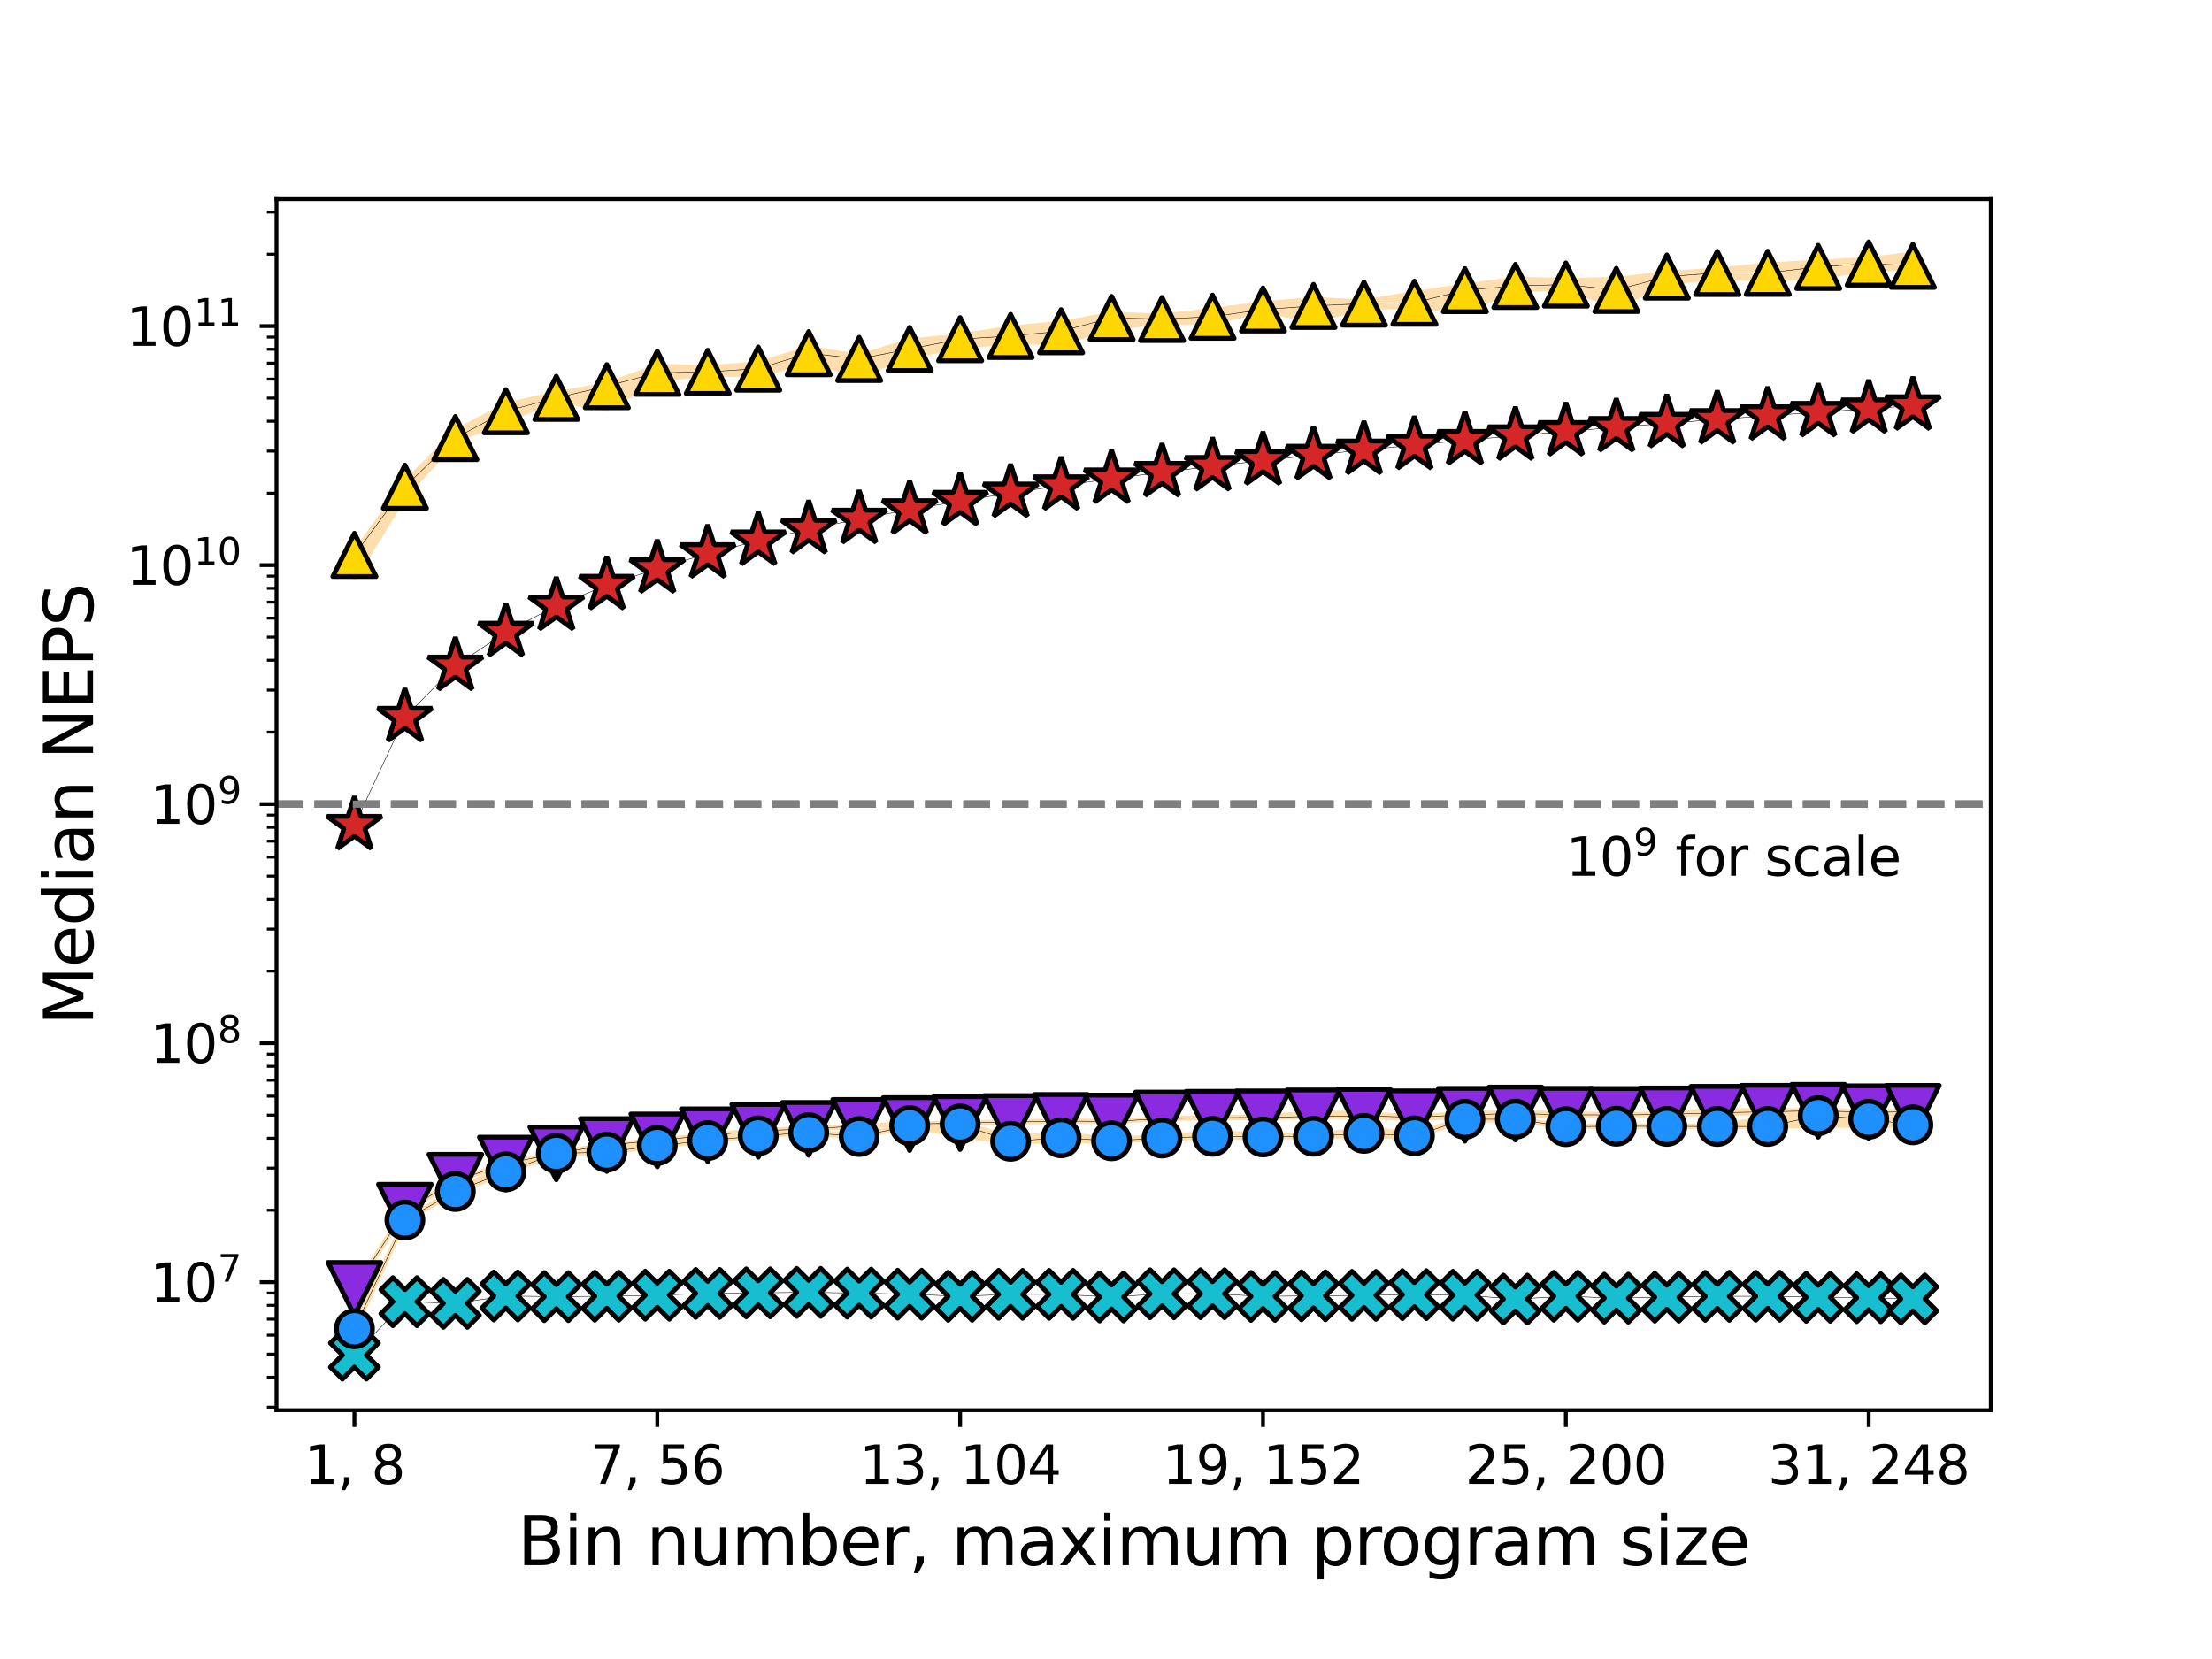 <?xml version="1.0" encoding="utf-8" standalone="no"?>
<!DOCTYPE svg PUBLIC "-//W3C//DTD SVG 1.1//EN"
  "http://www.w3.org/Graphics/SVG/1.1/DTD/svg11.dtd">
<svg xmlns:xlink="http://www.w3.org/1999/xlink" width="460.8pt" height="345.6pt" viewBox="0 0 460.8 345.6" xmlns="http://www.w3.org/2000/svg" version="1.1">
 <defs>
  <style type="text/css">*{stroke-linejoin: round; stroke-linecap: butt}</style>
 </defs>
 <g id="figure_1">
  <g id="patch_1">
   <path d="M 0 345.6 
L 460.8 345.6 
L 460.8 0 
L 0 0 
z
" style="fill: #ffffff"/>
  </g>
  <g id="axes_1">
   <g id="patch_2">
    <path d="M 57.6 293.76 
L 414.72 293.76 
L 414.72 41.472 
L 57.6 41.472 
z
" style="fill: #ffffff"/>
   </g>
   <g id="PolyCollection_1">
    <defs>
     <path id="m66853d0a2f" d="M 73.833 -77.038 
L 73.833 -77.038 
L 84.348 -93.243 
L 94.863 -99.553 
L 105.378 -103.132 
L 115.893 -105.258 
L 126.408 -107.043 
L 136.923 -107.952 
L 147.439 -109.067 
L 157.954 -109.977 
L 168.469 -110.348 
L 178.984 -111.024 
L 189.499 -111.417 
L 200.014 -111.611 
L 210.529 -111.824 
L 221.045 -112.041 
L 231.56 -111.941 
L 242.075 -112.572 
L 252.59 -112.707 
L 263.105 -112.769 
L 273.62 -112.987 
L 284.135 -113.034 
L 294.65 -112.513 
L 305.166 -113.078 
L 315.681 -113.005 
L 326.196 -113.321 
L 336.711 -113.326 
L 347.226 -113.394 
L 357.741 -113.519 
L 368.256 -113.847 
L 378.771 -114.02 
L 389.287 -113.739 
L 398.487 -113.521 
L 398.487 -113.521 
L 398.487 -114.16 
L 389.287 -114.062 
L 378.771 -114.297 
L 368.256 -114.221 
L 357.741 -114.312 
L 347.226 -113.624 
L 336.711 -113.378 
L 326.196 -113.648 
L 315.681 -113.833 
L 305.166 -113.642 
L 294.65 -112.982 
L 284.135 -113.628 
L 273.62 -113.841 
L 263.105 -112.89 
L 252.59 -112.825 
L 242.075 -112.614 
L 231.56 -112.001 
L 221.045 -112.14 
L 210.529 -111.898 
L 200.014 -111.69 
L 189.499 -111.462 
L 178.984 -111.09 
L 168.469 -110.479 
L 157.954 -110.077 
L 147.439 -109.168 
L 136.923 -108.091 
L 126.408 -107.096 
L 115.893 -105.422 
L 105.378 -103.283 
L 94.863 -99.659 
L 84.348 -93.455 
L 73.833 -77.134 
z
" style="stroke: #ffdead"/>
    </defs>
    <g clip-path="url(#pe8e5752d4d)">
     <use xlink:href="#m66853d0a2f" x="0" y="345.6" style="fill: #ffdead; stroke: #ffdead"/>
    </g>
   </g>
   <g id="PolyCollection_2">
    <defs>
     <path id="m54edf58ccd" d="M 73.833 -68.613 
L 73.833 -68.613 
L 84.348 -91.38 
L 94.863 -97.161 
L 105.378 -101.357 
L 115.893 -105.276 
L 126.408 -105.493 
L 136.923 -106.849 
L 147.439 -107.964 
L 157.954 -108.974 
L 168.469 -109.623 
L 178.984 -108.701 
L 189.499 -111.069 
L 200.014 -108.997 
L 210.529 -107.677 
L 221.045 -107.957 
L 231.56 -107.818 
L 242.075 -108.489 
L 252.59 -108.662 
L 263.105 -108.686 
L 273.62 -108.863 
L 284.135 -108.973 
L 294.65 -108.769 
L 305.166 -112.313 
L 315.681 -112.258 
L 326.196 -110.883 
L 336.711 -110.974 
L 347.226 -110.882 
L 357.741 -110.916 
L 368.256 -110.896 
L 378.771 -111.219 
L 389.287 -111.052 
L 398.487 -111.254 
L 398.487 -111.254 
L 398.487 -111.346 
L 389.287 -113.735 
L 378.771 -113.847 
L 368.256 -112.79 
L 357.741 -110.944 
L 347.226 -111.067 
L 336.711 -111.027 
L 326.196 -110.977 
L 315.681 -112.538 
L 305.166 -112.464 
L 294.65 -109.581 
L 284.135 -110.198 
L 273.62 -109.211 
L 263.105 -109.186 
L 252.59 -109.668 
L 242.075 -108.812 
L 231.56 -108.389 
L 221.045 -109.313 
L 210.529 -108.685 
L 200.014 -111.649 
L 189.499 -111.182 
L 178.984 -109.12 
L 168.469 -109.757 
L 157.954 -109.064 
L 147.439 -108.073 
L 136.923 -107.274 
L 126.408 -107.138 
L 115.893 -105.385 
L 105.378 -102.423 
L 94.863 -97.763 
L 84.348 -91.509 
L 73.833 -68.923 
z
" style="stroke: #ffdead"/>
    </defs>
    <g clip-path="url(#pe8e5752d4d)">
     <use xlink:href="#m54edf58ccd" x="0" y="345.6" style="fill: #ffdead; stroke: #ffdead"/>
    </g>
   </g>
   <g id="PolyCollection_3">
    <defs>
     <path id="m4676fa5bc7" d="M 73.833 -225.3 
L 73.833 -225.3 
L 84.348 -242.354 
L 94.863 -253.848 
L 105.378 -258.087 
L 115.893 -262.182 
L 126.408 -260.488 
L 136.923 -266.557 
L 147.439 -267.636 
L 157.954 -267.5 
L 168.469 -270.281 
L 178.984 -267.515 
L 189.499 -271.42 
L 200.014 -273.345 
L 210.529 -274.4 
L 221.045 -274.235 
L 231.56 -277.331 
L 242.075 -278.456 
L 252.59 -278.519 
L 263.105 -280.884 
L 273.62 -278.859 
L 284.135 -281.519 
L 294.65 -281.822 
L 305.166 -280.856 
L 315.681 -285.35 
L 326.196 -285.509 
L 336.711 -281.858 
L 347.226 -286.693 
L 357.741 -287.835 
L 368.256 -287.437 
L 378.771 -287.901 
L 389.287 -289.485 
L 398.487 -289.805 
L 398.487 -289.805 
L 398.487 -292.66 
L 389.287 -291.578 
L 378.771 -291.001 
L 368.256 -290.419 
L 357.741 -289.348 
L 347.226 -288.649 
L 336.711 -287.408 
L 326.196 -287.168 
L 315.681 -287.478 
L 305.166 -286.025 
L 294.65 -284.484 
L 284.135 -282.715 
L 273.62 -283.232 
L 263.105 -282.334 
L 252.59 -280.935 
L 242.075 -279.76 
L 231.56 -280.158 
L 221.045 -278.257 
L 210.529 -277.27 
L 200.014 -275.611 
L 189.499 -274.605 
L 178.984 -271.34 
L 168.469 -273.064 
L 157.954 -269.792 
L 147.439 -269.028 
L 136.923 -269.331 
L 126.408 -265.392 
L 115.893 -263.629 
L 105.378 -261.222 
L 94.863 -255.678 
L 84.348 -244.937 
L 73.833 -230.444 
z
" style="stroke: #ffdead"/>
    </defs>
    <g clip-path="url(#pe8e5752d4d)">
     <use xlink:href="#m4676fa5bc7" x="0" y="345.6" style="fill: #ffdead; stroke: #ffdead"/>
    </g>
   </g>
   <g id="matplotlib.axis_1">
    <g id="xtick_1">
     <g id="line2d_1">
      <defs>
       <path id="m207501ff9c" d="M 0 0 
L 0 3.5 
" style="stroke: #000000; stroke-width: 0.8"/>
      </defs>
      <g>
       <use xlink:href="#m207501ff9c" x="73.833" y="293.76" style="stroke: #000000; stroke-width: 0.8"/>
      </g>
     </g>
     <g id="text_1">
      <!-- 1, 8 -->
      <g transform="translate(63.338 309.118)scale(0.11 -0.11)">
       <defs>
        <path id="DejaVuSans-31" d="M 794 531 
L 1825 531 
L 1825 4091 
L 703 3866 
L 703 4441 
L 1819 4666 
L 2450 4666 
L 2450 531 
L 3481 531 
L 3481 0 
L 794 0 
L 794 531 
z
" transform="scale(0.016)"/>
        <path id="DejaVuSans-2c" d="M 750 794 
L 1409 794 
L 1409 256 
L 897 -744 
L 494 -744 
L 750 256 
L 750 794 
z
" transform="scale(0.016)"/>
        <path id="DejaVuSans-20" transform="scale(0.016)"/>
        <path id="DejaVuSans-38" d="M 2034 2216 
Q 1584 2216 1326 1975 
Q 1069 1734 1069 1313 
Q 1069 891 1326 650 
Q 1584 409 2034 409 
Q 2484 409 2743 651 
Q 3003 894 3003 1313 
Q 3003 1734 2745 1975 
Q 2488 2216 2034 2216 
z
M 1403 2484 
Q 997 2584 770 2862 
Q 544 3141 544 3541 
Q 544 4100 942 4425 
Q 1341 4750 2034 4750 
Q 2731 4750 3128 4425 
Q 3525 4100 3525 3541 
Q 3525 3141 3298 2862 
Q 3072 2584 2669 2484 
Q 3125 2378 3379 2068 
Q 3634 1759 3634 1313 
Q 3634 634 3220 271 
Q 2806 -91 2034 -91 
Q 1263 -91 848 271 
Q 434 634 434 1313 
Q 434 1759 690 2068 
Q 947 2378 1403 2484 
z
M 1172 3481 
Q 1172 3119 1398 2916 
Q 1625 2713 2034 2713 
Q 2441 2713 2670 2916 
Q 2900 3119 2900 3481 
Q 2900 3844 2670 4047 
Q 2441 4250 2034 4250 
Q 1625 4250 1398 4047 
Q 1172 3844 1172 3481 
z
" transform="scale(0.016)"/>
       </defs>
       <use xlink:href="#DejaVuSans-31"/>
       <use xlink:href="#DejaVuSans-2c" x="63.623"/>
       <use xlink:href="#DejaVuSans-20" x="95.41"/>
       <use xlink:href="#DejaVuSans-38" x="127.197"/>
      </g>
     </g>
    </g>
    <g id="xtick_2">
     <g id="line2d_2">
      <g>
       <use xlink:href="#m207501ff9c" x="136.923" y="293.76" style="stroke: #000000; stroke-width: 0.8"/>
      </g>
     </g>
     <g id="text_2">
      <!-- 7, 56 -->
      <g transform="translate(122.929 309.118)scale(0.11 -0.11)">
       <defs>
        <path id="DejaVuSans-37" d="M 525 4666 
L 3525 4666 
L 3525 4397 
L 1831 0 
L 1172 0 
L 2766 4134 
L 525 4134 
L 525 4666 
z
" transform="scale(0.016)"/>
        <path id="DejaVuSans-35" d="M 691 4666 
L 3169 4666 
L 3169 4134 
L 1269 4134 
L 1269 2991 
Q 1406 3038 1543 3061 
Q 1681 3084 1819 3084 
Q 2600 3084 3056 2656 
Q 3513 2228 3513 1497 
Q 3513 744 3044 326 
Q 2575 -91 1722 -91 
Q 1428 -91 1123 -41 
Q 819 9 494 109 
L 494 744 
Q 775 591 1075 516 
Q 1375 441 1709 441 
Q 2250 441 2565 725 
Q 2881 1009 2881 1497 
Q 2881 1984 2565 2268 
Q 2250 2553 1709 2553 
Q 1456 2553 1204 2497 
Q 953 2441 691 2322 
L 691 4666 
z
" transform="scale(0.016)"/>
        <path id="DejaVuSans-36" d="M 2113 2584 
Q 1688 2584 1439 2293 
Q 1191 2003 1191 1497 
Q 1191 994 1439 701 
Q 1688 409 2113 409 
Q 2538 409 2786 701 
Q 3034 994 3034 1497 
Q 3034 2003 2786 2293 
Q 2538 2584 2113 2584 
z
M 3366 4563 
L 3366 3988 
Q 3128 4100 2886 4159 
Q 2644 4219 2406 4219 
Q 1781 4219 1451 3797 
Q 1122 3375 1075 2522 
Q 1259 2794 1537 2939 
Q 1816 3084 2150 3084 
Q 2853 3084 3261 2657 
Q 3669 2231 3669 1497 
Q 3669 778 3244 343 
Q 2819 -91 2113 -91 
Q 1303 -91 875 529 
Q 447 1150 447 2328 
Q 447 3434 972 4092 
Q 1497 4750 2381 4750 
Q 2619 4750 2861 4703 
Q 3103 4656 3366 4563 
z
" transform="scale(0.016)"/>
       </defs>
       <use xlink:href="#DejaVuSans-37"/>
       <use xlink:href="#DejaVuSans-2c" x="63.623"/>
       <use xlink:href="#DejaVuSans-20" x="95.41"/>
       <use xlink:href="#DejaVuSans-35" x="127.197"/>
       <use xlink:href="#DejaVuSans-36" x="190.82"/>
      </g>
     </g>
    </g>
    <g id="xtick_3">
     <g id="line2d_3">
      <g>
       <use xlink:href="#m207501ff9c" x="200.014" y="293.76" style="stroke: #000000; stroke-width: 0.8"/>
      </g>
     </g>
     <g id="text_3">
      <!-- 13, 104 -->
      <g transform="translate(179.021 309.118)scale(0.11 -0.11)">
       <defs>
        <path id="DejaVuSans-33" d="M 2597 2516 
Q 3050 2419 3304 2112 
Q 3559 1806 3559 1356 
Q 3559 666 3084 287 
Q 2609 -91 1734 -91 
Q 1441 -91 1130 -33 
Q 819 25 488 141 
L 488 750 
Q 750 597 1062 519 
Q 1375 441 1716 441 
Q 2309 441 2620 675 
Q 2931 909 2931 1356 
Q 2931 1769 2642 2001 
Q 2353 2234 1838 2234 
L 1294 2234 
L 1294 2753 
L 1863 2753 
Q 2328 2753 2575 2939 
Q 2822 3125 2822 3475 
Q 2822 3834 2567 4026 
Q 2313 4219 1838 4219 
Q 1578 4219 1281 4162 
Q 984 4106 628 3988 
L 628 4550 
Q 988 4650 1302 4700 
Q 1616 4750 1894 4750 
Q 2613 4750 3031 4423 
Q 3450 4097 3450 3541 
Q 3450 3153 3228 2886 
Q 3006 2619 2597 2516 
z
" transform="scale(0.016)"/>
        <path id="DejaVuSans-30" d="M 2034 4250 
Q 1547 4250 1301 3770 
Q 1056 3291 1056 2328 
Q 1056 1369 1301 889 
Q 1547 409 2034 409 
Q 2525 409 2770 889 
Q 3016 1369 3016 2328 
Q 3016 3291 2770 3770 
Q 2525 4250 2034 4250 
z
M 2034 4750 
Q 2819 4750 3233 4129 
Q 3647 3509 3647 2328 
Q 3647 1150 3233 529 
Q 2819 -91 2034 -91 
Q 1250 -91 836 529 
Q 422 1150 422 2328 
Q 422 3509 836 4129 
Q 1250 4750 2034 4750 
z
" transform="scale(0.016)"/>
        <path id="DejaVuSans-34" d="M 2419 4116 
L 825 1625 
L 2419 1625 
L 2419 4116 
z
M 2253 4666 
L 3047 4666 
L 3047 1625 
L 3713 1625 
L 3713 1100 
L 3047 1100 
L 3047 0 
L 2419 0 
L 2419 1100 
L 313 1100 
L 313 1709 
L 2253 4666 
z
" transform="scale(0.016)"/>
       </defs>
       <use xlink:href="#DejaVuSans-31"/>
       <use xlink:href="#DejaVuSans-33" x="63.623"/>
       <use xlink:href="#DejaVuSans-2c" x="127.246"/>
       <use xlink:href="#DejaVuSans-20" x="159.033"/>
       <use xlink:href="#DejaVuSans-31" x="190.82"/>
       <use xlink:href="#DejaVuSans-30" x="254.443"/>
       <use xlink:href="#DejaVuSans-34" x="318.066"/>
      </g>
     </g>
    </g>
    <g id="xtick_4">
     <g id="line2d_4">
      <g>
       <use xlink:href="#m207501ff9c" x="263.105" y="293.76" style="stroke: #000000; stroke-width: 0.8"/>
      </g>
     </g>
     <g id="text_4">
      <!-- 19, 152 -->
      <g transform="translate(242.112 309.118)scale(0.11 -0.11)">
       <defs>
        <path id="DejaVuSans-39" d="M 703 97 
L 703 672 
Q 941 559 1184 500 
Q 1428 441 1663 441 
Q 2288 441 2617 861 
Q 2947 1281 2994 2138 
Q 2813 1869 2534 1725 
Q 2256 1581 1919 1581 
Q 1219 1581 811 2004 
Q 403 2428 403 3163 
Q 403 3881 828 4315 
Q 1253 4750 1959 4750 
Q 2769 4750 3195 4129 
Q 3622 3509 3622 2328 
Q 3622 1225 3098 567 
Q 2575 -91 1691 -91 
Q 1453 -91 1209 -44 
Q 966 3 703 97 
z
M 1959 2075 
Q 2384 2075 2632 2365 
Q 2881 2656 2881 3163 
Q 2881 3666 2632 3958 
Q 2384 4250 1959 4250 
Q 1534 4250 1286 3958 
Q 1038 3666 1038 3163 
Q 1038 2656 1286 2365 
Q 1534 2075 1959 2075 
z
" transform="scale(0.016)"/>
        <path id="DejaVuSans-32" d="M 1228 531 
L 3431 531 
L 3431 0 
L 469 0 
L 469 531 
Q 828 903 1448 1529 
Q 2069 2156 2228 2338 
Q 2531 2678 2651 2914 
Q 2772 3150 2772 3378 
Q 2772 3750 2511 3984 
Q 2250 4219 1831 4219 
Q 1534 4219 1204 4116 
Q 875 4013 500 3803 
L 500 4441 
Q 881 4594 1212 4672 
Q 1544 4750 1819 4750 
Q 2544 4750 2975 4387 
Q 3406 4025 3406 3419 
Q 3406 3131 3298 2873 
Q 3191 2616 2906 2266 
Q 2828 2175 2409 1742 
Q 1991 1309 1228 531 
z
" transform="scale(0.016)"/>
       </defs>
       <use xlink:href="#DejaVuSans-31"/>
       <use xlink:href="#DejaVuSans-39" x="63.623"/>
       <use xlink:href="#DejaVuSans-2c" x="127.246"/>
       <use xlink:href="#DejaVuSans-20" x="159.033"/>
       <use xlink:href="#DejaVuSans-31" x="190.82"/>
       <use xlink:href="#DejaVuSans-35" x="254.443"/>
       <use xlink:href="#DejaVuSans-32" x="318.066"/>
      </g>
     </g>
    </g>
    <g id="xtick_5">
     <g id="line2d_5">
      <g>
       <use xlink:href="#m207501ff9c" x="326.196" y="293.76" style="stroke: #000000; stroke-width: 0.8"/>
      </g>
     </g>
     <g id="text_5">
      <!-- 25, 200 -->
      <g transform="translate(305.203 309.118)scale(0.11 -0.11)">
       <use xlink:href="#DejaVuSans-32"/>
       <use xlink:href="#DejaVuSans-35" x="63.623"/>
       <use xlink:href="#DejaVuSans-2c" x="127.246"/>
       <use xlink:href="#DejaVuSans-20" x="159.033"/>
       <use xlink:href="#DejaVuSans-32" x="190.82"/>
       <use xlink:href="#DejaVuSans-30" x="254.443"/>
       <use xlink:href="#DejaVuSans-30" x="318.066"/>
      </g>
     </g>
    </g>
    <g id="xtick_6">
     <g id="line2d_6">
      <g>
       <use xlink:href="#m207501ff9c" x="389.287" y="293.76" style="stroke: #000000; stroke-width: 0.8"/>
      </g>
     </g>
     <g id="text_6">
      <!-- 31, 248 -->
      <g transform="translate(368.294 309.118)scale(0.11 -0.11)">
       <use xlink:href="#DejaVuSans-33"/>
       <use xlink:href="#DejaVuSans-31" x="63.623"/>
       <use xlink:href="#DejaVuSans-2c" x="127.246"/>
       <use xlink:href="#DejaVuSans-20" x="159.033"/>
       <use xlink:href="#DejaVuSans-32" x="190.82"/>
       <use xlink:href="#DejaVuSans-34" x="254.443"/>
       <use xlink:href="#DejaVuSans-38" x="318.066"/>
      </g>
     </g>
    </g>
    <g id="text_7">
     <!-- Bin number, maximum program size -->
     <g transform="translate(107.815 326.044)scale(0.14 -0.14)">
      <defs>
       <path id="DejaVuSans-42" d="M 1259 2228 
L 1259 519 
L 2272 519 
Q 2781 519 3026 730 
Q 3272 941 3272 1375 
Q 3272 1813 3026 2020 
Q 2781 2228 2272 2228 
L 1259 2228 
z
M 1259 4147 
L 1259 2741 
L 2194 2741 
Q 2656 2741 2882 2914 
Q 3109 3088 3109 3444 
Q 3109 3797 2882 3972 
Q 2656 4147 2194 4147 
L 1259 4147 
z
M 628 4666 
L 2241 4666 
Q 2963 4666 3353 4366 
Q 3744 4066 3744 3513 
Q 3744 3084 3544 2831 
Q 3344 2578 2956 2516 
Q 3422 2416 3680 2098 
Q 3938 1781 3938 1306 
Q 3938 681 3513 340 
Q 3088 0 2303 0 
L 628 0 
L 628 4666 
z
" transform="scale(0.016)"/>
       <path id="DejaVuSans-69" d="M 603 3500 
L 1178 3500 
L 1178 0 
L 603 0 
L 603 3500 
z
M 603 4863 
L 1178 4863 
L 1178 4134 
L 603 4134 
L 603 4863 
z
" transform="scale(0.016)"/>
       <path id="DejaVuSans-6e" d="M 3513 2113 
L 3513 0 
L 2938 0 
L 2938 2094 
Q 2938 2591 2744 2837 
Q 2550 3084 2163 3084 
Q 1697 3084 1428 2787 
Q 1159 2491 1159 1978 
L 1159 0 
L 581 0 
L 581 3500 
L 1159 3500 
L 1159 2956 
Q 1366 3272 1645 3428 
Q 1925 3584 2291 3584 
Q 2894 3584 3203 3211 
Q 3513 2838 3513 2113 
z
" transform="scale(0.016)"/>
       <path id="DejaVuSans-75" d="M 544 1381 
L 544 3500 
L 1119 3500 
L 1119 1403 
Q 1119 906 1312 657 
Q 1506 409 1894 409 
Q 2359 409 2629 706 
Q 2900 1003 2900 1516 
L 2900 3500 
L 3475 3500 
L 3475 0 
L 2900 0 
L 2900 538 
Q 2691 219 2414 64 
Q 2138 -91 1772 -91 
Q 1169 -91 856 284 
Q 544 659 544 1381 
z
M 1991 3584 
L 1991 3584 
z
" transform="scale(0.016)"/>
       <path id="DejaVuSans-6d" d="M 3328 2828 
Q 3544 3216 3844 3400 
Q 4144 3584 4550 3584 
Q 5097 3584 5394 3201 
Q 5691 2819 5691 2113 
L 5691 0 
L 5113 0 
L 5113 2094 
Q 5113 2597 4934 2840 
Q 4756 3084 4391 3084 
Q 3944 3084 3684 2787 
Q 3425 2491 3425 1978 
L 3425 0 
L 2847 0 
L 2847 2094 
Q 2847 2600 2669 2842 
Q 2491 3084 2119 3084 
Q 1678 3084 1418 2786 
Q 1159 2488 1159 1978 
L 1159 0 
L 581 0 
L 581 3500 
L 1159 3500 
L 1159 2956 
Q 1356 3278 1631 3431 
Q 1906 3584 2284 3584 
Q 2666 3584 2933 3390 
Q 3200 3197 3328 2828 
z
" transform="scale(0.016)"/>
       <path id="DejaVuSans-62" d="M 3116 1747 
Q 3116 2381 2855 2742 
Q 2594 3103 2138 3103 
Q 1681 3103 1420 2742 
Q 1159 2381 1159 1747 
Q 1159 1113 1420 752 
Q 1681 391 2138 391 
Q 2594 391 2855 752 
Q 3116 1113 3116 1747 
z
M 1159 2969 
Q 1341 3281 1617 3432 
Q 1894 3584 2278 3584 
Q 2916 3584 3314 3078 
Q 3713 2572 3713 1747 
Q 3713 922 3314 415 
Q 2916 -91 2278 -91 
Q 1894 -91 1617 61 
Q 1341 213 1159 525 
L 1159 0 
L 581 0 
L 581 4863 
L 1159 4863 
L 1159 2969 
z
" transform="scale(0.016)"/>
       <path id="DejaVuSans-65" d="M 3597 1894 
L 3597 1613 
L 953 1613 
Q 991 1019 1311 708 
Q 1631 397 2203 397 
Q 2534 397 2845 478 
Q 3156 559 3463 722 
L 3463 178 
Q 3153 47 2828 -22 
Q 2503 -91 2169 -91 
Q 1331 -91 842 396 
Q 353 884 353 1716 
Q 353 2575 817 3079 
Q 1281 3584 2069 3584 
Q 2775 3584 3186 3129 
Q 3597 2675 3597 1894 
z
M 3022 2063 
Q 3016 2534 2758 2815 
Q 2500 3097 2075 3097 
Q 1594 3097 1305 2825 
Q 1016 2553 972 2059 
L 3022 2063 
z
" transform="scale(0.016)"/>
       <path id="DejaVuSans-72" d="M 2631 2963 
Q 2534 3019 2420 3045 
Q 2306 3072 2169 3072 
Q 1681 3072 1420 2755 
Q 1159 2438 1159 1844 
L 1159 0 
L 581 0 
L 581 3500 
L 1159 3500 
L 1159 2956 
Q 1341 3275 1631 3429 
Q 1922 3584 2338 3584 
Q 2397 3584 2469 3576 
Q 2541 3569 2628 3553 
L 2631 2963 
z
" transform="scale(0.016)"/>
       <path id="DejaVuSans-61" d="M 2194 1759 
Q 1497 1759 1228 1600 
Q 959 1441 959 1056 
Q 959 750 1161 570 
Q 1363 391 1709 391 
Q 2188 391 2477 730 
Q 2766 1069 2766 1631 
L 2766 1759 
L 2194 1759 
z
M 3341 1997 
L 3341 0 
L 2766 0 
L 2766 531 
Q 2569 213 2275 61 
Q 1981 -91 1556 -91 
Q 1019 -91 701 211 
Q 384 513 384 1019 
Q 384 1609 779 1909 
Q 1175 2209 1959 2209 
L 2766 2209 
L 2766 2266 
Q 2766 2663 2505 2880 
Q 2244 3097 1772 3097 
Q 1472 3097 1187 3025 
Q 903 2953 641 2809 
L 641 3341 
Q 956 3463 1253 3523 
Q 1550 3584 1831 3584 
Q 2591 3584 2966 3190 
Q 3341 2797 3341 1997 
z
" transform="scale(0.016)"/>
       <path id="DejaVuSans-78" d="M 3513 3500 
L 2247 1797 
L 3578 0 
L 2900 0 
L 1881 1375 
L 863 0 
L 184 0 
L 1544 1831 
L 300 3500 
L 978 3500 
L 1906 2253 
L 2834 3500 
L 3513 3500 
z
" transform="scale(0.016)"/>
       <path id="DejaVuSans-70" d="M 1159 525 
L 1159 -1331 
L 581 -1331 
L 581 3500 
L 1159 3500 
L 1159 2969 
Q 1341 3281 1617 3432 
Q 1894 3584 2278 3584 
Q 2916 3584 3314 3078 
Q 3713 2572 3713 1747 
Q 3713 922 3314 415 
Q 2916 -91 2278 -91 
Q 1894 -91 1617 61 
Q 1341 213 1159 525 
z
M 3116 1747 
Q 3116 2381 2855 2742 
Q 2594 3103 2138 3103 
Q 1681 3103 1420 2742 
Q 1159 2381 1159 1747 
Q 1159 1113 1420 752 
Q 1681 391 2138 391 
Q 2594 391 2855 752 
Q 3116 1113 3116 1747 
z
" transform="scale(0.016)"/>
       <path id="DejaVuSans-6f" d="M 1959 3097 
Q 1497 3097 1228 2736 
Q 959 2375 959 1747 
Q 959 1119 1226 758 
Q 1494 397 1959 397 
Q 2419 397 2687 759 
Q 2956 1122 2956 1747 
Q 2956 2369 2687 2733 
Q 2419 3097 1959 3097 
z
M 1959 3584 
Q 2709 3584 3137 3096 
Q 3566 2609 3566 1747 
Q 3566 888 3137 398 
Q 2709 -91 1959 -91 
Q 1206 -91 779 398 
Q 353 888 353 1747 
Q 353 2609 779 3096 
Q 1206 3584 1959 3584 
z
" transform="scale(0.016)"/>
       <path id="DejaVuSans-67" d="M 2906 1791 
Q 2906 2416 2648 2759 
Q 2391 3103 1925 3103 
Q 1463 3103 1205 2759 
Q 947 2416 947 1791 
Q 947 1169 1205 825 
Q 1463 481 1925 481 
Q 2391 481 2648 825 
Q 2906 1169 2906 1791 
z
M 3481 434 
Q 3481 -459 3084 -895 
Q 2688 -1331 1869 -1331 
Q 1566 -1331 1297 -1286 
Q 1028 -1241 775 -1147 
L 775 -588 
Q 1028 -725 1275 -790 
Q 1522 -856 1778 -856 
Q 2344 -856 2625 -561 
Q 2906 -266 2906 331 
L 2906 616 
Q 2728 306 2450 153 
Q 2172 0 1784 0 
Q 1141 0 747 490 
Q 353 981 353 1791 
Q 353 2603 747 3093 
Q 1141 3584 1784 3584 
Q 2172 3584 2450 3431 
Q 2728 3278 2906 2969 
L 2906 3500 
L 3481 3500 
L 3481 434 
z
" transform="scale(0.016)"/>
       <path id="DejaVuSans-73" d="M 2834 3397 
L 2834 2853 
Q 2591 2978 2328 3040 
Q 2066 3103 1784 3103 
Q 1356 3103 1142 2972 
Q 928 2841 928 2578 
Q 928 2378 1081 2264 
Q 1234 2150 1697 2047 
L 1894 2003 
Q 2506 1872 2764 1633 
Q 3022 1394 3022 966 
Q 3022 478 2636 193 
Q 2250 -91 1575 -91 
Q 1294 -91 989 -36 
Q 684 19 347 128 
L 347 722 
Q 666 556 975 473 
Q 1284 391 1588 391 
Q 1994 391 2212 530 
Q 2431 669 2431 922 
Q 2431 1156 2273 1281 
Q 2116 1406 1581 1522 
L 1381 1569 
Q 847 1681 609 1914 
Q 372 2147 372 2553 
Q 372 3047 722 3315 
Q 1072 3584 1716 3584 
Q 2034 3584 2315 3537 
Q 2597 3491 2834 3397 
z
" transform="scale(0.016)"/>
       <path id="DejaVuSans-7a" d="M 353 3500 
L 3084 3500 
L 3084 2975 
L 922 459 
L 3084 459 
L 3084 0 
L 275 0 
L 275 525 
L 2438 3041 
L 353 3041 
L 353 3500 
z
" transform="scale(0.016)"/>
      </defs>
      <use xlink:href="#DejaVuSans-42"/>
      <use xlink:href="#DejaVuSans-69" x="68.604"/>
      <use xlink:href="#DejaVuSans-6e" x="96.387"/>
      <use xlink:href="#DejaVuSans-20" x="159.766"/>
      <use xlink:href="#DejaVuSans-6e" x="191.553"/>
      <use xlink:href="#DejaVuSans-75" x="254.932"/>
      <use xlink:href="#DejaVuSans-6d" x="318.311"/>
      <use xlink:href="#DejaVuSans-62" x="415.723"/>
      <use xlink:href="#DejaVuSans-65" x="479.199"/>
      <use xlink:href="#DejaVuSans-72" x="540.723"/>
      <use xlink:href="#DejaVuSans-2c" x="581.836"/>
      <use xlink:href="#DejaVuSans-20" x="613.623"/>
      <use xlink:href="#DejaVuSans-6d" x="645.41"/>
      <use xlink:href="#DejaVuSans-61" x="742.822"/>
      <use xlink:href="#DejaVuSans-78" x="804.102"/>
      <use xlink:href="#DejaVuSans-69" x="863.281"/>
      <use xlink:href="#DejaVuSans-6d" x="891.064"/>
      <use xlink:href="#DejaVuSans-75" x="988.477"/>
      <use xlink:href="#DejaVuSans-6d" x="1051.855"/>
      <use xlink:href="#DejaVuSans-20" x="1149.268"/>
      <use xlink:href="#DejaVuSans-70" x="1181.055"/>
      <use xlink:href="#DejaVuSans-72" x="1244.531"/>
      <use xlink:href="#DejaVuSans-6f" x="1283.395"/>
      <use xlink:href="#DejaVuSans-67" x="1344.576"/>
      <use xlink:href="#DejaVuSans-72" x="1408.053"/>
      <use xlink:href="#DejaVuSans-61" x="1449.166"/>
      <use xlink:href="#DejaVuSans-6d" x="1510.445"/>
      <use xlink:href="#DejaVuSans-20" x="1607.857"/>
      <use xlink:href="#DejaVuSans-73" x="1639.645"/>
      <use xlink:href="#DejaVuSans-69" x="1691.744"/>
      <use xlink:href="#DejaVuSans-7a" x="1719.527"/>
      <use xlink:href="#DejaVuSans-65" x="1772.018"/>
     </g>
    </g>
   </g>
   <g id="matplotlib.axis_2">
    <g id="ytick_1">
     <g id="line2d_7">
      <defs>
       <path id="m2c50abd3a3" d="M 0 0 
L -3.5 0 
" style="stroke: #000000; stroke-width: 0.8"/>
      </defs>
      <g>
       <use xlink:href="#m2c50abd3a3" x="57.6" y="267.096" style="stroke: #000000; stroke-width: 0.8"/>
      </g>
     </g>
     <g id="text_8">
      <!-- $\mathdefault{10^{7}}$ -->
      <g transform="translate(31.24 271.276)scale(0.11 -0.11)">
       <use xlink:href="#DejaVuSans-31" transform="translate(0 0.684)"/>
       <use xlink:href="#DejaVuSans-30" transform="translate(63.623 0.684)"/>
       <use xlink:href="#DejaVuSans-37" transform="translate(128.203 38.966)scale(0.7)"/>
      </g>
     </g>
    </g>
    <g id="ytick_2">
     <g id="line2d_8">
      <g>
       <use xlink:href="#m2c50abd3a3" x="57.6" y="217.307" style="stroke: #000000; stroke-width: 0.8"/>
      </g>
     </g>
     <g id="text_9">
      <!-- $\mathdefault{10^{8}}$ -->
      <g transform="translate(31.24 221.486)scale(0.11 -0.11)">
       <use xlink:href="#DejaVuSans-31" transform="translate(0 0.766)"/>
       <use xlink:href="#DejaVuSans-30" transform="translate(63.623 0.766)"/>
       <use xlink:href="#DejaVuSans-38" transform="translate(128.203 39.047)scale(0.7)"/>
      </g>
     </g>
    </g>
    <g id="ytick_3">
     <g id="line2d_9">
      <g>
       <use xlink:href="#m2c50abd3a3" x="57.6" y="167.518" style="stroke: #000000; stroke-width: 0.8"/>
      </g>
     </g>
     <g id="text_10">
      <!-- $\mathdefault{10^{9}}$ -->
      <g transform="translate(31.24 171.697)scale(0.11 -0.11)">
       <use xlink:href="#DejaVuSans-31" transform="translate(0 0.766)"/>
       <use xlink:href="#DejaVuSans-30" transform="translate(63.623 0.766)"/>
       <use xlink:href="#DejaVuSans-39" transform="translate(128.203 39.047)scale(0.7)"/>
      </g>
     </g>
    </g>
    <g id="ytick_4">
     <g id="line2d_10">
      <g>
       <use xlink:href="#m2c50abd3a3" x="57.6" y="117.728" style="stroke: #000000; stroke-width: 0.8"/>
      </g>
     </g>
     <g id="text_11">
      <!-- $\mathdefault{10^{10}}$ -->
      <g transform="translate(26.29 121.908)scale(0.11 -0.11)">
       <use xlink:href="#DejaVuSans-31" transform="translate(0 0.766)"/>
       <use xlink:href="#DejaVuSans-30" transform="translate(63.623 0.766)"/>
       <use xlink:href="#DejaVuSans-31" transform="translate(128.203 39.047)scale(0.7)"/>
       <use xlink:href="#DejaVuSans-30" transform="translate(172.739 39.047)scale(0.7)"/>
      </g>
     </g>
    </g>
    <g id="ytick_5">
     <g id="line2d_11">
      <g>
       <use xlink:href="#m2c50abd3a3" x="57.6" y="67.939" style="stroke: #000000; stroke-width: 0.8"/>
      </g>
     </g>
     <g id="text_12">
      <!-- $\mathdefault{10^{11}}$ -->
      <g transform="translate(26.29 72.118)scale(0.11 -0.11)">
       <use xlink:href="#DejaVuSans-31" transform="translate(0 0.684)"/>
       <use xlink:href="#DejaVuSans-30" transform="translate(63.623 0.684)"/>
       <use xlink:href="#DejaVuSans-31" transform="translate(128.203 38.966)scale(0.7)"/>
       <use xlink:href="#DejaVuSans-31" transform="translate(172.739 38.966)scale(0.7)"/>
      </g>
     </g>
    </g>
    <g id="ytick_6">
     <g id="line2d_12">
      <defs>
       <path id="mecf7494d56" d="M 0 0 
L -2 0 
" style="stroke: #000000; stroke-width: 0.6"/>
      </defs>
      <g>
       <use xlink:href="#mecf7494d56" x="57.6" y="293.13" style="stroke: #000000; stroke-width: 0.6"/>
      </g>
     </g>
    </g>
    <g id="ytick_7">
     <g id="line2d_13">
      <g>
       <use xlink:href="#mecf7494d56" x="57.6" y="286.91" style="stroke: #000000; stroke-width: 0.6"/>
      </g>
     </g>
    </g>
    <g id="ytick_8">
     <g id="line2d_14">
      <g>
       <use xlink:href="#mecf7494d56" x="57.6" y="282.084" style="stroke: #000000; stroke-width: 0.6"/>
      </g>
     </g>
    </g>
    <g id="ytick_9">
     <g id="line2d_15">
      <g>
       <use xlink:href="#mecf7494d56" x="57.6" y="278.142" style="stroke: #000000; stroke-width: 0.6"/>
      </g>
     </g>
    </g>
    <g id="ytick_10">
     <g id="line2d_16">
      <g>
       <use xlink:href="#mecf7494d56" x="57.6" y="274.809" style="stroke: #000000; stroke-width: 0.6"/>
      </g>
     </g>
    </g>
    <g id="ytick_11">
     <g id="line2d_17">
      <g>
       <use xlink:href="#mecf7494d56" x="57.6" y="271.921" style="stroke: #000000; stroke-width: 0.6"/>
      </g>
     </g>
    </g>
    <g id="ytick_12">
     <g id="line2d_18">
      <g>
       <use xlink:href="#mecf7494d56" x="57.6" y="269.375" style="stroke: #000000; stroke-width: 0.6"/>
      </g>
     </g>
    </g>
    <g id="ytick_13">
     <g id="line2d_19">
      <g>
       <use xlink:href="#mecf7494d56" x="57.6" y="252.108" style="stroke: #000000; stroke-width: 0.6"/>
      </g>
     </g>
    </g>
    <g id="ytick_14">
     <g id="line2d_20">
      <g>
       <use xlink:href="#mecf7494d56" x="57.6" y="243.341" style="stroke: #000000; stroke-width: 0.6"/>
      </g>
     </g>
    </g>
    <g id="ytick_15">
     <g id="line2d_21">
      <g>
       <use xlink:href="#mecf7494d56" x="57.6" y="237.12" style="stroke: #000000; stroke-width: 0.6"/>
      </g>
     </g>
    </g>
    <g id="ytick_16">
     <g id="line2d_22">
      <g>
       <use xlink:href="#mecf7494d56" x="57.6" y="232.295" style="stroke: #000000; stroke-width: 0.6"/>
      </g>
     </g>
    </g>
    <g id="ytick_17">
     <g id="line2d_23">
      <g>
       <use xlink:href="#mecf7494d56" x="57.6" y="228.353" style="stroke: #000000; stroke-width: 0.6"/>
      </g>
     </g>
    </g>
    <g id="ytick_18">
     <g id="line2d_24">
      <g>
       <use xlink:href="#mecf7494d56" x="57.6" y="225.02" style="stroke: #000000; stroke-width: 0.6"/>
      </g>
     </g>
    </g>
    <g id="ytick_19">
     <g id="line2d_25">
      <g>
       <use xlink:href="#mecf7494d56" x="57.6" y="222.132" style="stroke: #000000; stroke-width: 0.6"/>
      </g>
     </g>
    </g>
    <g id="ytick_20">
     <g id="line2d_26">
      <g>
       <use xlink:href="#mecf7494d56" x="57.6" y="219.585" style="stroke: #000000; stroke-width: 0.6"/>
      </g>
     </g>
    </g>
    <g id="ytick_21">
     <g id="line2d_27">
      <g>
       <use xlink:href="#mecf7494d56" x="57.6" y="202.319" style="stroke: #000000; stroke-width: 0.6"/>
      </g>
     </g>
    </g>
    <g id="ytick_22">
     <g id="line2d_28">
      <g>
       <use xlink:href="#mecf7494d56" x="57.6" y="193.551" style="stroke: #000000; stroke-width: 0.6"/>
      </g>
     </g>
    </g>
    <g id="ytick_23">
     <g id="line2d_29">
      <g>
       <use xlink:href="#mecf7494d56" x="57.6" y="187.331" style="stroke: #000000; stroke-width: 0.6"/>
      </g>
     </g>
    </g>
    <g id="ytick_24">
     <g id="line2d_30">
      <g>
       <use xlink:href="#mecf7494d56" x="57.6" y="182.506" style="stroke: #000000; stroke-width: 0.6"/>
      </g>
     </g>
    </g>
    <g id="ytick_25">
     <g id="line2d_31">
      <g>
       <use xlink:href="#mecf7494d56" x="57.6" y="178.563" style="stroke: #000000; stroke-width: 0.6"/>
      </g>
     </g>
    </g>
    <g id="ytick_26">
     <g id="line2d_32">
      <g>
       <use xlink:href="#mecf7494d56" x="57.6" y="175.23" style="stroke: #000000; stroke-width: 0.6"/>
      </g>
     </g>
    </g>
    <g id="ytick_27">
     <g id="line2d_33">
      <g>
       <use xlink:href="#mecf7494d56" x="57.6" y="172.343" style="stroke: #000000; stroke-width: 0.6"/>
      </g>
     </g>
    </g>
    <g id="ytick_28">
     <g id="line2d_34">
      <g>
       <use xlink:href="#mecf7494d56" x="57.6" y="169.796" style="stroke: #000000; stroke-width: 0.6"/>
      </g>
     </g>
    </g>
    <g id="ytick_29">
     <g id="line2d_35">
      <g>
       <use xlink:href="#mecf7494d56" x="57.6" y="152.53" style="stroke: #000000; stroke-width: 0.6"/>
      </g>
     </g>
    </g>
    <g id="ytick_30">
     <g id="line2d_36">
      <g>
       <use xlink:href="#mecf7494d56" x="57.6" y="143.762" style="stroke: #000000; stroke-width: 0.6"/>
      </g>
     </g>
    </g>
    <g id="ytick_31">
     <g id="line2d_37">
      <g>
       <use xlink:href="#mecf7494d56" x="57.6" y="137.542" style="stroke: #000000; stroke-width: 0.6"/>
      </g>
     </g>
    </g>
    <g id="ytick_32">
     <g id="line2d_38">
      <g>
       <use xlink:href="#mecf7494d56" x="57.6" y="132.716" style="stroke: #000000; stroke-width: 0.6"/>
      </g>
     </g>
    </g>
    <g id="ytick_33">
     <g id="line2d_39">
      <g>
       <use xlink:href="#mecf7494d56" x="57.6" y="128.774" style="stroke: #000000; stroke-width: 0.6"/>
      </g>
     </g>
    </g>
    <g id="ytick_34">
     <g id="line2d_40">
      <g>
       <use xlink:href="#mecf7494d56" x="57.6" y="125.441" style="stroke: #000000; stroke-width: 0.6"/>
      </g>
     </g>
    </g>
    <g id="ytick_35">
     <g id="line2d_41">
      <g>
       <use xlink:href="#mecf7494d56" x="57.6" y="122.553" style="stroke: #000000; stroke-width: 0.6"/>
      </g>
     </g>
    </g>
    <g id="ytick_36">
     <g id="line2d_42">
      <g>
       <use xlink:href="#mecf7494d56" x="57.6" y="120.007" style="stroke: #000000; stroke-width: 0.6"/>
      </g>
     </g>
    </g>
    <g id="ytick_37">
     <g id="line2d_43">
      <g>
       <use xlink:href="#mecf7494d56" x="57.6" y="102.74" style="stroke: #000000; stroke-width: 0.6"/>
      </g>
     </g>
    </g>
    <g id="ytick_38">
     <g id="line2d_44">
      <g>
       <use xlink:href="#mecf7494d56" x="57.6" y="93.973" style="stroke: #000000; stroke-width: 0.6"/>
      </g>
     </g>
    </g>
    <g id="ytick_39">
     <g id="line2d_45">
      <g>
       <use xlink:href="#mecf7494d56" x="57.6" y="87.752" style="stroke: #000000; stroke-width: 0.6"/>
      </g>
     </g>
    </g>
    <g id="ytick_40">
     <g id="line2d_46">
      <g>
       <use xlink:href="#mecf7494d56" x="57.6" y="82.927" style="stroke: #000000; stroke-width: 0.6"/>
      </g>
     </g>
    </g>
    <g id="ytick_41">
     <g id="line2d_47">
      <g>
       <use xlink:href="#mecf7494d56" x="57.6" y="78.985" style="stroke: #000000; stroke-width: 0.6"/>
      </g>
     </g>
    </g>
    <g id="ytick_42">
     <g id="line2d_48">
      <g>
       <use xlink:href="#mecf7494d56" x="57.6" y="75.651" style="stroke: #000000; stroke-width: 0.6"/>
      </g>
     </g>
    </g>
    <g id="ytick_43">
     <g id="line2d_49">
      <g>
       <use xlink:href="#mecf7494d56" x="57.6" y="72.764" style="stroke: #000000; stroke-width: 0.6"/>
      </g>
     </g>
    </g>
    <g id="ytick_44">
     <g id="line2d_50">
      <g>
       <use xlink:href="#mecf7494d56" x="57.6" y="70.217" style="stroke: #000000; stroke-width: 0.6"/>
      </g>
     </g>
    </g>
    <g id="ytick_45">
     <g id="line2d_51">
      <g>
       <use xlink:href="#mecf7494d56" x="57.6" y="52.951" style="stroke: #000000; stroke-width: 0.6"/>
      </g>
     </g>
    </g>
    <g id="ytick_46">
     <g id="line2d_52">
      <g>
       <use xlink:href="#mecf7494d56" x="57.6" y="44.183" style="stroke: #000000; stroke-width: 0.6"/>
      </g>
     </g>
    </g>
    <g id="text_13">
     <!-- Median NEPS -->
     <g transform="translate(19.378 213.627)rotate(-90)scale(0.14 -0.14)">
      <defs>
       <path id="DejaVuSans-4d" d="M 628 4666 
L 1569 4666 
L 2759 1491 
L 3956 4666 
L 4897 4666 
L 4897 0 
L 4281 0 
L 4281 4097 
L 3078 897 
L 2444 897 
L 1241 4097 
L 1241 0 
L 628 0 
L 628 4666 
z
" transform="scale(0.016)"/>
       <path id="DejaVuSans-64" d="M 2906 2969 
L 2906 4863 
L 3481 4863 
L 3481 0 
L 2906 0 
L 2906 525 
Q 2725 213 2448 61 
Q 2172 -91 1784 -91 
Q 1150 -91 751 415 
Q 353 922 353 1747 
Q 353 2572 751 3078 
Q 1150 3584 1784 3584 
Q 2172 3584 2448 3432 
Q 2725 3281 2906 2969 
z
M 947 1747 
Q 947 1113 1208 752 
Q 1469 391 1925 391 
Q 2381 391 2643 752 
Q 2906 1113 2906 1747 
Q 2906 2381 2643 2742 
Q 2381 3103 1925 3103 
Q 1469 3103 1208 2742 
Q 947 2381 947 1747 
z
" transform="scale(0.016)"/>
       <path id="DejaVuSans-4e" d="M 628 4666 
L 1478 4666 
L 3547 763 
L 3547 4666 
L 4159 4666 
L 4159 0 
L 3309 0 
L 1241 3903 
L 1241 0 
L 628 0 
L 628 4666 
z
" transform="scale(0.016)"/>
       <path id="DejaVuSans-45" d="M 628 4666 
L 3578 4666 
L 3578 4134 
L 1259 4134 
L 1259 2753 
L 3481 2753 
L 3481 2222 
L 1259 2222 
L 1259 531 
L 3634 531 
L 3634 0 
L 628 0 
L 628 4666 
z
" transform="scale(0.016)"/>
       <path id="DejaVuSans-50" d="M 1259 4147 
L 1259 2394 
L 2053 2394 
Q 2494 2394 2734 2622 
Q 2975 2850 2975 3272 
Q 2975 3691 2734 3919 
Q 2494 4147 2053 4147 
L 1259 4147 
z
M 628 4666 
L 2053 4666 
Q 2838 4666 3239 4311 
Q 3641 3956 3641 3272 
Q 3641 2581 3239 2228 
Q 2838 1875 2053 1875 
L 1259 1875 
L 1259 0 
L 628 0 
L 628 4666 
z
" transform="scale(0.016)"/>
       <path id="DejaVuSans-53" d="M 3425 4513 
L 3425 3897 
Q 3066 4069 2747 4153 
Q 2428 4238 2131 4238 
Q 1616 4238 1336 4038 
Q 1056 3838 1056 3469 
Q 1056 3159 1242 3001 
Q 1428 2844 1947 2747 
L 2328 2669 
Q 3034 2534 3370 2195 
Q 3706 1856 3706 1288 
Q 3706 609 3251 259 
Q 2797 -91 1919 -91 
Q 1588 -91 1214 -16 
Q 841 59 441 206 
L 441 856 
Q 825 641 1194 531 
Q 1563 422 1919 422 
Q 2459 422 2753 634 
Q 3047 847 3047 1241 
Q 3047 1584 2836 1778 
Q 2625 1972 2144 2069 
L 1759 2144 
Q 1053 2284 737 2584 
Q 422 2884 422 3419 
Q 422 4038 858 4394 
Q 1294 4750 2059 4750 
Q 2388 4750 2728 4690 
Q 3069 4631 3425 4513 
z
" transform="scale(0.016)"/>
      </defs>
      <use xlink:href="#DejaVuSans-4d"/>
      <use xlink:href="#DejaVuSans-65" x="86.279"/>
      <use xlink:href="#DejaVuSans-64" x="147.803"/>
      <use xlink:href="#DejaVuSans-69" x="211.279"/>
      <use xlink:href="#DejaVuSans-61" x="239.062"/>
      <use xlink:href="#DejaVuSans-6e" x="300.342"/>
      <use xlink:href="#DejaVuSans-20" x="363.721"/>
      <use xlink:href="#DejaVuSans-4e" x="395.508"/>
      <use xlink:href="#DejaVuSans-45" x="470.312"/>
      <use xlink:href="#DejaVuSans-50" x="533.496"/>
      <use xlink:href="#DejaVuSans-53" x="593.799"/>
     </g>
    </g>
   </g>
   <g id="line2d_53">
    <path d="M 73.833 282.292 
L 84.348 271.161 
L 94.863 271.507 
L 105.378 269.981 
L 115.893 270.112 
L 126.408 270.027 
L 136.923 269.816 
L 147.439 269.44 
L 157.954 269.325 
L 168.469 269.222 
L 178.984 269.379 
L 189.499 269.607 
L 200.014 270.039 
L 210.529 269.629 
L 221.045 269.636 
L 231.56 270.189 
L 242.075 269.52 
L 252.59 269.507 
L 263.105 270.063 
L 273.62 269.941 
L 284.135 269.842 
L 294.65 269.696 
L 305.166 269.82 
L 315.681 270.628 
L 326.196 270.036 
L 336.711 270.426 
L 347.226 270.227 
L 357.741 270.047 
L 368.256 270.029 
L 378.771 270.254 
L 389.287 270.344 
L 398.487 270.582 
" clip-path="url(#pe8e5752d4d)" style="fill: none; stroke: #000000; stroke-width: 0.1; stroke-linecap: square"/>
    <defs>
     <path id="m21b39b7698" d="M -2.5 5 
L 0 2.5 
L 2.5 5 
L 5 2.5 
L 2.5 0 
L 5 -2.5 
L 2.5 -5 
L 0 -2.5 
L -2.5 -5 
L -5 -2.5 
L -2.5 0 
L -5 2.5 
z
" style="stroke: #000000; stroke-linejoin: miter"/>
    </defs>
    <g clip-path="url(#pe8e5752d4d)">
     <use xlink:href="#m21b39b7698" x="73.833" y="282.292" style="fill: #17becf; stroke: #000000; stroke-linejoin: miter"/>
     <use xlink:href="#m21b39b7698" x="84.348" y="271.161" style="fill: #17becf; stroke: #000000; stroke-linejoin: miter"/>
     <use xlink:href="#m21b39b7698" x="94.863" y="271.507" style="fill: #17becf; stroke: #000000; stroke-linejoin: miter"/>
     <use xlink:href="#m21b39b7698" x="105.378" y="269.981" style="fill: #17becf; stroke: #000000; stroke-linejoin: miter"/>
     <use xlink:href="#m21b39b7698" x="115.893" y="270.112" style="fill: #17becf; stroke: #000000; stroke-linejoin: miter"/>
     <use xlink:href="#m21b39b7698" x="126.408" y="270.027" style="fill: #17becf; stroke: #000000; stroke-linejoin: miter"/>
     <use xlink:href="#m21b39b7698" x="136.923" y="269.816" style="fill: #17becf; stroke: #000000; stroke-linejoin: miter"/>
     <use xlink:href="#m21b39b7698" x="147.439" y="269.44" style="fill: #17becf; stroke: #000000; stroke-linejoin: miter"/>
     <use xlink:href="#m21b39b7698" x="157.954" y="269.325" style="fill: #17becf; stroke: #000000; stroke-linejoin: miter"/>
     <use xlink:href="#m21b39b7698" x="168.469" y="269.222" style="fill: #17becf; stroke: #000000; stroke-linejoin: miter"/>
     <use xlink:href="#m21b39b7698" x="178.984" y="269.379" style="fill: #17becf; stroke: #000000; stroke-linejoin: miter"/>
     <use xlink:href="#m21b39b7698" x="189.499" y="269.607" style="fill: #17becf; stroke: #000000; stroke-linejoin: miter"/>
     <use xlink:href="#m21b39b7698" x="200.014" y="270.039" style="fill: #17becf; stroke: #000000; stroke-linejoin: miter"/>
     <use xlink:href="#m21b39b7698" x="210.529" y="269.629" style="fill: #17becf; stroke: #000000; stroke-linejoin: miter"/>
     <use xlink:href="#m21b39b7698" x="221.045" y="269.636" style="fill: #17becf; stroke: #000000; stroke-linejoin: miter"/>
     <use xlink:href="#m21b39b7698" x="231.56" y="270.189" style="fill: #17becf; stroke: #000000; stroke-linejoin: miter"/>
     <use xlink:href="#m21b39b7698" x="242.075" y="269.52" style="fill: #17becf; stroke: #000000; stroke-linejoin: miter"/>
     <use xlink:href="#m21b39b7698" x="252.59" y="269.507" style="fill: #17becf; stroke: #000000; stroke-linejoin: miter"/>
     <use xlink:href="#m21b39b7698" x="263.105" y="270.063" style="fill: #17becf; stroke: #000000; stroke-linejoin: miter"/>
     <use xlink:href="#m21b39b7698" x="273.62" y="269.941" style="fill: #17becf; stroke: #000000; stroke-linejoin: miter"/>
     <use xlink:href="#m21b39b7698" x="284.135" y="269.842" style="fill: #17becf; stroke: #000000; stroke-linejoin: miter"/>
     <use xlink:href="#m21b39b7698" x="294.65" y="269.696" style="fill: #17becf; stroke: #000000; stroke-linejoin: miter"/>
     <use xlink:href="#m21b39b7698" x="305.166" y="269.82" style="fill: #17becf; stroke: #000000; stroke-linejoin: miter"/>
     <use xlink:href="#m21b39b7698" x="315.681" y="270.628" style="fill: #17becf; stroke: #000000; stroke-linejoin: miter"/>
     <use xlink:href="#m21b39b7698" x="326.196" y="270.036" style="fill: #17becf; stroke: #000000; stroke-linejoin: miter"/>
     <use xlink:href="#m21b39b7698" x="336.711" y="270.426" style="fill: #17becf; stroke: #000000; stroke-linejoin: miter"/>
     <use xlink:href="#m21b39b7698" x="347.226" y="270.227" style="fill: #17becf; stroke: #000000; stroke-linejoin: miter"/>
     <use xlink:href="#m21b39b7698" x="357.741" y="270.047" style="fill: #17becf; stroke: #000000; stroke-linejoin: miter"/>
     <use xlink:href="#m21b39b7698" x="368.256" y="270.029" style="fill: #17becf; stroke: #000000; stroke-linejoin: miter"/>
     <use xlink:href="#m21b39b7698" x="378.771" y="270.254" style="fill: #17becf; stroke: #000000; stroke-linejoin: miter"/>
     <use xlink:href="#m21b39b7698" x="389.287" y="270.344" style="fill: #17becf; stroke: #000000; stroke-linejoin: miter"/>
     <use xlink:href="#m21b39b7698" x="398.487" y="270.582" style="fill: #17becf; stroke: #000000; stroke-linejoin: miter"/>
    </g>
   </g>
   <g id="line2d_54">
    <path d="M 57.6 167.518 
L 414.72 167.518 
" clip-path="url(#pe8e5752d4d)" style="fill: none; stroke-dasharray: 5.55,2.4; stroke-dashoffset: 0; stroke: #808080; stroke-width: 1.5"/>
   </g>
   <g id="line2d_55">
    <path d="M 73.833 268.504 
L 84.348 252.211 
L 94.863 245.972 
L 105.378 242.396 
L 115.893 240.265 
L 126.408 238.531 
L 136.923 237.57 
L 147.439 236.498 
L 157.954 235.577 
L 168.469 235.164 
L 178.984 234.546 
L 189.499 234.167 
L 200.014 233.954 
L 210.529 233.744 
L 221.045 233.511 
L 231.56 233.639 
L 242.075 233.014 
L 252.59 232.844 
L 263.105 232.765 
L 273.62 232.567 
L 284.135 232.441 
L 294.65 232.748 
L 305.166 232.228 
L 315.681 231.96 
L 326.196 232.227 
L 336.711 232.262 
L 347.226 232.142 
L 357.741 231.808 
L 368.256 231.595 
L 378.771 231.388 
L 389.287 231.695 
L 398.487 231.609 
" clip-path="url(#pe8e5752d4d)" style="fill: none; stroke: #000000; stroke-width: 0.1; stroke-linecap: square"/>
    <defs>
     <path id="m98792db288" d="M -0 5.5 
L 5.5 -5.5 
L -5.5 -5.5 
z
" style="stroke: #000000; stroke-linejoin: miter"/>
    </defs>
    <g clip-path="url(#pe8e5752d4d)">
     <use xlink:href="#m98792db288" x="73.833" y="268.504" style="fill: #8a2be2; stroke: #000000; stroke-linejoin: miter"/>
     <use xlink:href="#m98792db288" x="84.348" y="252.211" style="fill: #8a2be2; stroke: #000000; stroke-linejoin: miter"/>
     <use xlink:href="#m98792db288" x="94.863" y="245.972" style="fill: #8a2be2; stroke: #000000; stroke-linejoin: miter"/>
     <use xlink:href="#m98792db288" x="105.378" y="242.396" style="fill: #8a2be2; stroke: #000000; stroke-linejoin: miter"/>
     <use xlink:href="#m98792db288" x="115.893" y="240.265" style="fill: #8a2be2; stroke: #000000; stroke-linejoin: miter"/>
     <use xlink:href="#m98792db288" x="126.408" y="238.531" style="fill: #8a2be2; stroke: #000000; stroke-linejoin: miter"/>
     <use xlink:href="#m98792db288" x="136.923" y="237.57" style="fill: #8a2be2; stroke: #000000; stroke-linejoin: miter"/>
     <use xlink:href="#m98792db288" x="147.439" y="236.498" style="fill: #8a2be2; stroke: #000000; stroke-linejoin: miter"/>
     <use xlink:href="#m98792db288" x="157.954" y="235.577" style="fill: #8a2be2; stroke: #000000; stroke-linejoin: miter"/>
     <use xlink:href="#m98792db288" x="168.469" y="235.164" style="fill: #8a2be2; stroke: #000000; stroke-linejoin: miter"/>
     <use xlink:href="#m98792db288" x="178.984" y="234.546" style="fill: #8a2be2; stroke: #000000; stroke-linejoin: miter"/>
     <use xlink:href="#m98792db288" x="189.499" y="234.167" style="fill: #8a2be2; stroke: #000000; stroke-linejoin: miter"/>
     <use xlink:href="#m98792db288" x="200.014" y="233.954" style="fill: #8a2be2; stroke: #000000; stroke-linejoin: miter"/>
     <use xlink:href="#m98792db288" x="210.529" y="233.744" style="fill: #8a2be2; stroke: #000000; stroke-linejoin: miter"/>
     <use xlink:href="#m98792db288" x="221.045" y="233.511" style="fill: #8a2be2; stroke: #000000; stroke-linejoin: miter"/>
     <use xlink:href="#m98792db288" x="231.56" y="233.639" style="fill: #8a2be2; stroke: #000000; stroke-linejoin: miter"/>
     <use xlink:href="#m98792db288" x="242.075" y="233.014" style="fill: #8a2be2; stroke: #000000; stroke-linejoin: miter"/>
     <use xlink:href="#m98792db288" x="252.59" y="232.844" style="fill: #8a2be2; stroke: #000000; stroke-linejoin: miter"/>
     <use xlink:href="#m98792db288" x="263.105" y="232.765" style="fill: #8a2be2; stroke: #000000; stroke-linejoin: miter"/>
     <use xlink:href="#m98792db288" x="273.62" y="232.567" style="fill: #8a2be2; stroke: #000000; stroke-linejoin: miter"/>
     <use xlink:href="#m98792db288" x="284.135" y="232.441" style="fill: #8a2be2; stroke: #000000; stroke-linejoin: miter"/>
     <use xlink:href="#m98792db288" x="294.65" y="232.748" style="fill: #8a2be2; stroke: #000000; stroke-linejoin: miter"/>
     <use xlink:href="#m98792db288" x="305.166" y="232.228" style="fill: #8a2be2; stroke: #000000; stroke-linejoin: miter"/>
     <use xlink:href="#m98792db288" x="315.681" y="231.96" style="fill: #8a2be2; stroke: #000000; stroke-linejoin: miter"/>
     <use xlink:href="#m98792db288" x="326.196" y="232.227" style="fill: #8a2be2; stroke: #000000; stroke-linejoin: miter"/>
     <use xlink:href="#m98792db288" x="336.711" y="232.262" style="fill: #8a2be2; stroke: #000000; stroke-linejoin: miter"/>
     <use xlink:href="#m98792db288" x="347.226" y="232.142" style="fill: #8a2be2; stroke: #000000; stroke-linejoin: miter"/>
     <use xlink:href="#m98792db288" x="357.741" y="231.808" style="fill: #8a2be2; stroke: #000000; stroke-linejoin: miter"/>
     <use xlink:href="#m98792db288" x="368.256" y="231.595" style="fill: #8a2be2; stroke: #000000; stroke-linejoin: miter"/>
     <use xlink:href="#m98792db288" x="378.771" y="231.388" style="fill: #8a2be2; stroke: #000000; stroke-linejoin: miter"/>
     <use xlink:href="#m98792db288" x="389.287" y="231.695" style="fill: #8a2be2; stroke: #000000; stroke-linejoin: miter"/>
     <use xlink:href="#m98792db288" x="398.487" y="231.609" style="fill: #8a2be2; stroke: #000000; stroke-linejoin: miter"/>
    </g>
   </g>
   <g id="line2d_56">
    <path d="M 57.6 167.518 
L 414.72 167.518 
" clip-path="url(#pe8e5752d4d)" style="fill: none; stroke-dasharray: 5.55,2.4; stroke-dashoffset: 0; stroke: #808080; stroke-width: 1.5"/>
   </g>
   <g id="line2d_57">
    <path d="M 73.833 276.802 
L 84.348 254.162 
L 94.863 248.209 
L 105.378 244.114 
L 115.893 240.271 
L 126.408 240.014 
L 136.923 238.619 
L 147.439 237.594 
L 157.954 236.613 
L 168.469 235.941 
L 178.984 236.754 
L 189.499 234.484 
L 200.014 234.143 
L 210.529 237.751 
L 221.045 237.029 
L 231.56 237.648 
L 242.075 237.076 
L 252.59 236.716 
L 263.105 236.848 
L 273.62 236.701 
L 284.135 236.107 
L 294.65 236.616 
L 305.166 233.164 
L 315.681 233.138 
L 326.196 234.702 
L 336.711 234.612 
L 347.226 234.649 
L 357.741 234.665 
L 368.256 234.663 
L 378.771 232.407 
L 389.287 233.155 
L 398.487 234.32 
" clip-path="url(#pe8e5752d4d)" style="fill: none; stroke: #000000; stroke-width: 0.1; stroke-linecap: square"/>
    <defs>
     <path id="m747c0fc511" d="M 0 3.75 
C 0.995 3.75 1.948 3.355 2.652 2.652 
C 3.355 1.948 3.75 0.995 3.75 0 
C 3.75 -0.995 3.355 -1.948 2.652 -2.652 
C 1.948 -3.355 0.995 -3.75 0 -3.75 
C -0.995 -3.75 -1.948 -3.355 -2.652 -2.652 
C -3.355 -1.948 -3.75 -0.995 -3.75 0 
C -3.75 0.995 -3.355 1.948 -2.652 2.652 
C -1.948 3.355 -0.995 3.75 0 3.75 
z
" style="stroke: #000000"/>
    </defs>
    <g clip-path="url(#pe8e5752d4d)">
     <use xlink:href="#m747c0fc511" x="73.833" y="276.802" style="fill: #1e90ff; stroke: #000000"/>
     <use xlink:href="#m747c0fc511" x="84.348" y="254.162" style="fill: #1e90ff; stroke: #000000"/>
     <use xlink:href="#m747c0fc511" x="94.863" y="248.209" style="fill: #1e90ff; stroke: #000000"/>
     <use xlink:href="#m747c0fc511" x="105.378" y="244.114" style="fill: #1e90ff; stroke: #000000"/>
     <use xlink:href="#m747c0fc511" x="115.893" y="240.271" style="fill: #1e90ff; stroke: #000000"/>
     <use xlink:href="#m747c0fc511" x="126.408" y="240.014" style="fill: #1e90ff; stroke: #000000"/>
     <use xlink:href="#m747c0fc511" x="136.923" y="238.619" style="fill: #1e90ff; stroke: #000000"/>
     <use xlink:href="#m747c0fc511" x="147.439" y="237.594" style="fill: #1e90ff; stroke: #000000"/>
     <use xlink:href="#m747c0fc511" x="157.954" y="236.613" style="fill: #1e90ff; stroke: #000000"/>
     <use xlink:href="#m747c0fc511" x="168.469" y="235.941" style="fill: #1e90ff; stroke: #000000"/>
     <use xlink:href="#m747c0fc511" x="178.984" y="236.754" style="fill: #1e90ff; stroke: #000000"/>
     <use xlink:href="#m747c0fc511" x="189.499" y="234.484" style="fill: #1e90ff; stroke: #000000"/>
     <use xlink:href="#m747c0fc511" x="200.014" y="234.143" style="fill: #1e90ff; stroke: #000000"/>
     <use xlink:href="#m747c0fc511" x="210.529" y="237.751" style="fill: #1e90ff; stroke: #000000"/>
     <use xlink:href="#m747c0fc511" x="221.045" y="237.029" style="fill: #1e90ff; stroke: #000000"/>
     <use xlink:href="#m747c0fc511" x="231.56" y="237.648" style="fill: #1e90ff; stroke: #000000"/>
     <use xlink:href="#m747c0fc511" x="242.075" y="237.076" style="fill: #1e90ff; stroke: #000000"/>
     <use xlink:href="#m747c0fc511" x="252.59" y="236.716" style="fill: #1e90ff; stroke: #000000"/>
     <use xlink:href="#m747c0fc511" x="263.105" y="236.848" style="fill: #1e90ff; stroke: #000000"/>
     <use xlink:href="#m747c0fc511" x="273.62" y="236.701" style="fill: #1e90ff; stroke: #000000"/>
     <use xlink:href="#m747c0fc511" x="284.135" y="236.107" style="fill: #1e90ff; stroke: #000000"/>
     <use xlink:href="#m747c0fc511" x="294.65" y="236.616" style="fill: #1e90ff; stroke: #000000"/>
     <use xlink:href="#m747c0fc511" x="305.166" y="233.164" style="fill: #1e90ff; stroke: #000000"/>
     <use xlink:href="#m747c0fc511" x="315.681" y="233.138" style="fill: #1e90ff; stroke: #000000"/>
     <use xlink:href="#m747c0fc511" x="326.196" y="234.702" style="fill: #1e90ff; stroke: #000000"/>
     <use xlink:href="#m747c0fc511" x="336.711" y="234.612" style="fill: #1e90ff; stroke: #000000"/>
     <use xlink:href="#m747c0fc511" x="347.226" y="234.649" style="fill: #1e90ff; stroke: #000000"/>
     <use xlink:href="#m747c0fc511" x="357.741" y="234.665" style="fill: #1e90ff; stroke: #000000"/>
     <use xlink:href="#m747c0fc511" x="368.256" y="234.663" style="fill: #1e90ff; stroke: #000000"/>
     <use xlink:href="#m747c0fc511" x="378.771" y="232.407" style="fill: #1e90ff; stroke: #000000"/>
     <use xlink:href="#m747c0fc511" x="389.287" y="233.155" style="fill: #1e90ff; stroke: #000000"/>
     <use xlink:href="#m747c0fc511" x="398.487" y="234.32" style="fill: #1e90ff; stroke: #000000"/>
    </g>
   </g>
   <g id="line2d_58">
    <path d="M 57.6 167.518 
L 414.72 167.518 
" clip-path="url(#pe8e5752d4d)" style="fill: none; stroke-dasharray: 5.55,2.4; stroke-dashoffset: 0; stroke: #808080; stroke-width: 1.5"/>
   </g>
   <g id="line2d_59">
    <path d="M 73.833 115.597 
L 84.348 101.392 
L 94.863 91.254 
L 105.378 85.663 
L 115.893 82.872 
L 126.408 80.444 
L 136.923 77.655 
L 147.439 77.46 
L 157.954 76.785 
L 168.469 73.567 
L 178.984 74.77 
L 189.499 72.695 
L 200.014 70.652 
L 210.529 69.977 
L 221.045 68.995 
L 231.56 66.229 
L 242.075 66.447 
L 252.59 65.976 
L 263.105 64.467 
L 273.62 63.729 
L 284.135 63.244 
L 294.65 63.066 
L 305.166 60.44 
L 315.681 59.563 
L 326.196 59.272 
L 336.711 60.399 
L 347.226 57.618 
L 357.741 56.857 
L 368.256 56.834 
L 378.771 55.603 
L 389.287 54.895 
L 398.487 55.372 
" clip-path="url(#pe8e5752d4d)" style="fill: none; stroke: #000000; stroke-width: 0.1; stroke-linecap: square"/>
    <defs>
     <path id="m54ba4796e4" d="M 0 -4.5 
L -4.5 4.5 
L 4.5 4.5 
z
" style="stroke: #000000; stroke-linejoin: miter"/>
    </defs>
    <g clip-path="url(#pe8e5752d4d)">
     <use xlink:href="#m54ba4796e4" x="73.833" y="115.597" style="fill: #ffd700; stroke: #000000; stroke-linejoin: miter"/>
     <use xlink:href="#m54ba4796e4" x="84.348" y="101.392" style="fill: #ffd700; stroke: #000000; stroke-linejoin: miter"/>
     <use xlink:href="#m54ba4796e4" x="94.863" y="91.254" style="fill: #ffd700; stroke: #000000; stroke-linejoin: miter"/>
     <use xlink:href="#m54ba4796e4" x="105.378" y="85.663" style="fill: #ffd700; stroke: #000000; stroke-linejoin: miter"/>
     <use xlink:href="#m54ba4796e4" x="115.893" y="82.872" style="fill: #ffd700; stroke: #000000; stroke-linejoin: miter"/>
     <use xlink:href="#m54ba4796e4" x="126.408" y="80.444" style="fill: #ffd700; stroke: #000000; stroke-linejoin: miter"/>
     <use xlink:href="#m54ba4796e4" x="136.923" y="77.655" style="fill: #ffd700; stroke: #000000; stroke-linejoin: miter"/>
     <use xlink:href="#m54ba4796e4" x="147.439" y="77.46" style="fill: #ffd700; stroke: #000000; stroke-linejoin: miter"/>
     <use xlink:href="#m54ba4796e4" x="157.954" y="76.785" style="fill: #ffd700; stroke: #000000; stroke-linejoin: miter"/>
     <use xlink:href="#m54ba4796e4" x="168.469" y="73.567" style="fill: #ffd700; stroke: #000000; stroke-linejoin: miter"/>
     <use xlink:href="#m54ba4796e4" x="178.984" y="74.77" style="fill: #ffd700; stroke: #000000; stroke-linejoin: miter"/>
     <use xlink:href="#m54ba4796e4" x="189.499" y="72.695" style="fill: #ffd700; stroke: #000000; stroke-linejoin: miter"/>
     <use xlink:href="#m54ba4796e4" x="200.014" y="70.652" style="fill: #ffd700; stroke: #000000; stroke-linejoin: miter"/>
     <use xlink:href="#m54ba4796e4" x="210.529" y="69.977" style="fill: #ffd700; stroke: #000000; stroke-linejoin: miter"/>
     <use xlink:href="#m54ba4796e4" x="221.045" y="68.995" style="fill: #ffd700; stroke: #000000; stroke-linejoin: miter"/>
     <use xlink:href="#m54ba4796e4" x="231.56" y="66.229" style="fill: #ffd700; stroke: #000000; stroke-linejoin: miter"/>
     <use xlink:href="#m54ba4796e4" x="242.075" y="66.447" style="fill: #ffd700; stroke: #000000; stroke-linejoin: miter"/>
     <use xlink:href="#m54ba4796e4" x="252.59" y="65.976" style="fill: #ffd700; stroke: #000000; stroke-linejoin: miter"/>
     <use xlink:href="#m54ba4796e4" x="263.105" y="64.467" style="fill: #ffd700; stroke: #000000; stroke-linejoin: miter"/>
     <use xlink:href="#m54ba4796e4" x="273.62" y="63.729" style="fill: #ffd700; stroke: #000000; stroke-linejoin: miter"/>
     <use xlink:href="#m54ba4796e4" x="284.135" y="63.244" style="fill: #ffd700; stroke: #000000; stroke-linejoin: miter"/>
     <use xlink:href="#m54ba4796e4" x="294.65" y="63.066" style="fill: #ffd700; stroke: #000000; stroke-linejoin: miter"/>
     <use xlink:href="#m54ba4796e4" x="305.166" y="60.44" style="fill: #ffd700; stroke: #000000; stroke-linejoin: miter"/>
     <use xlink:href="#m54ba4796e4" x="315.681" y="59.563" style="fill: #ffd700; stroke: #000000; stroke-linejoin: miter"/>
     <use xlink:href="#m54ba4796e4" x="326.196" y="59.272" style="fill: #ffd700; stroke: #000000; stroke-linejoin: miter"/>
     <use xlink:href="#m54ba4796e4" x="336.711" y="60.399" style="fill: #ffd700; stroke: #000000; stroke-linejoin: miter"/>
     <use xlink:href="#m54ba4796e4" x="347.226" y="57.618" style="fill: #ffd700; stroke: #000000; stroke-linejoin: miter"/>
     <use xlink:href="#m54ba4796e4" x="357.741" y="56.857" style="fill: #ffd700; stroke: #000000; stroke-linejoin: miter"/>
     <use xlink:href="#m54ba4796e4" x="368.256" y="56.834" style="fill: #ffd700; stroke: #000000; stroke-linejoin: miter"/>
     <use xlink:href="#m54ba4796e4" x="378.771" y="55.603" style="fill: #ffd700; stroke: #000000; stroke-linejoin: miter"/>
     <use xlink:href="#m54ba4796e4" x="389.287" y="54.895" style="fill: #ffd700; stroke: #000000; stroke-linejoin: miter"/>
     <use xlink:href="#m54ba4796e4" x="398.487" y="55.372" style="fill: #ffd700; stroke: #000000; stroke-linejoin: miter"/>
    </g>
   </g>
   <g id="line2d_60">
    <path d="M 57.6 167.518 
L 414.72 167.518 
" clip-path="url(#pe8e5752d4d)" style="fill: none; stroke-dasharray: 5.55,2.4; stroke-dashoffset: 0; stroke: #808080; stroke-width: 1.5"/>
   </g>
   <g id="line2d_61">
    <path d="M 73.833 171.912 
L 84.348 149.404 
L 94.863 138.741 
L 105.378 131.672 
L 115.893 126.215 
L 126.408 121.91 
L 136.923 118.454 
L 147.439 115.32 
L 157.954 112.658 
L 168.469 110.249 
L 178.984 108.133 
L 189.499 106.146 
L 200.014 104.404 
L 210.529 102.688 
L 221.045 101.172 
L 231.56 99.735 
L 242.075 98.381 
L 252.59 97.14 
L 263.105 95.941 
L 273.62 94.808 
L 284.135 93.727 
L 294.65 92.714 
L 305.166 91.719 
L 315.681 90.76 
L 326.196 89.864 
L 336.711 89.016 
L 347.226 88.166 
L 357.741 87.377 
L 368.256 86.588 
L 378.771 85.874 
L 389.287 85.145 
L 398.487 84.5 
" clip-path="url(#pe8e5752d4d)" style="fill: none; stroke: #000000; stroke-width: 0.1; stroke-linecap: square"/>
    <defs>
     <path id="m540d445125" d="M 0 -6 
L -1.347 -1.854 
L -5.706 -1.854 
L -2.18 0.708 
L -3.527 4.854 
L -0 2.292 
L 3.527 4.854 
L 2.18 0.708 
L 5.706 -1.854 
L 1.347 -1.854 
z
" style="stroke: #000000; stroke-linejoin: bevel"/>
    </defs>
    <g clip-path="url(#pe8e5752d4d)">
     <use xlink:href="#m540d445125" x="73.833" y="171.912" style="fill: #d62728; stroke: #000000; stroke-linejoin: bevel"/>
     <use xlink:href="#m540d445125" x="84.348" y="149.404" style="fill: #d62728; stroke: #000000; stroke-linejoin: bevel"/>
     <use xlink:href="#m540d445125" x="94.863" y="138.741" style="fill: #d62728; stroke: #000000; stroke-linejoin: bevel"/>
     <use xlink:href="#m540d445125" x="105.378" y="131.672" style="fill: #d62728; stroke: #000000; stroke-linejoin: bevel"/>
     <use xlink:href="#m540d445125" x="115.893" y="126.215" style="fill: #d62728; stroke: #000000; stroke-linejoin: bevel"/>
     <use xlink:href="#m540d445125" x="126.408" y="121.91" style="fill: #d62728; stroke: #000000; stroke-linejoin: bevel"/>
     <use xlink:href="#m540d445125" x="136.923" y="118.454" style="fill: #d62728; stroke: #000000; stroke-linejoin: bevel"/>
     <use xlink:href="#m540d445125" x="147.439" y="115.32" style="fill: #d62728; stroke: #000000; stroke-linejoin: bevel"/>
     <use xlink:href="#m540d445125" x="157.954" y="112.658" style="fill: #d62728; stroke: #000000; stroke-linejoin: bevel"/>
     <use xlink:href="#m540d445125" x="168.469" y="110.249" style="fill: #d62728; stroke: #000000; stroke-linejoin: bevel"/>
     <use xlink:href="#m540d445125" x="178.984" y="108.133" style="fill: #d62728; stroke: #000000; stroke-linejoin: bevel"/>
     <use xlink:href="#m540d445125" x="189.499" y="106.146" style="fill: #d62728; stroke: #000000; stroke-linejoin: bevel"/>
     <use xlink:href="#m540d445125" x="200.014" y="104.404" style="fill: #d62728; stroke: #000000; stroke-linejoin: bevel"/>
     <use xlink:href="#m540d445125" x="210.529" y="102.688" style="fill: #d62728; stroke: #000000; stroke-linejoin: bevel"/>
     <use xlink:href="#m540d445125" x="221.045" y="101.172" style="fill: #d62728; stroke: #000000; stroke-linejoin: bevel"/>
     <use xlink:href="#m540d445125" x="231.56" y="99.735" style="fill: #d62728; stroke: #000000; stroke-linejoin: bevel"/>
     <use xlink:href="#m540d445125" x="242.075" y="98.381" style="fill: #d62728; stroke: #000000; stroke-linejoin: bevel"/>
     <use xlink:href="#m540d445125" x="252.59" y="97.14" style="fill: #d62728; stroke: #000000; stroke-linejoin: bevel"/>
     <use xlink:href="#m540d445125" x="263.105" y="95.941" style="fill: #d62728; stroke: #000000; stroke-linejoin: bevel"/>
     <use xlink:href="#m540d445125" x="273.62" y="94.808" style="fill: #d62728; stroke: #000000; stroke-linejoin: bevel"/>
     <use xlink:href="#m540d445125" x="284.135" y="93.727" style="fill: #d62728; stroke: #000000; stroke-linejoin: bevel"/>
     <use xlink:href="#m540d445125" x="294.65" y="92.714" style="fill: #d62728; stroke: #000000; stroke-linejoin: bevel"/>
     <use xlink:href="#m540d445125" x="305.166" y="91.719" style="fill: #d62728; stroke: #000000; stroke-linejoin: bevel"/>
     <use xlink:href="#m540d445125" x="315.681" y="90.76" style="fill: #d62728; stroke: #000000; stroke-linejoin: bevel"/>
     <use xlink:href="#m540d445125" x="326.196" y="89.864" style="fill: #d62728; stroke: #000000; stroke-linejoin: bevel"/>
     <use xlink:href="#m540d445125" x="336.711" y="89.016" style="fill: #d62728; stroke: #000000; stroke-linejoin: bevel"/>
     <use xlink:href="#m540d445125" x="347.226" y="88.166" style="fill: #d62728; stroke: #000000; stroke-linejoin: bevel"/>
     <use xlink:href="#m540d445125" x="357.741" y="87.377" style="fill: #d62728; stroke: #000000; stroke-linejoin: bevel"/>
     <use xlink:href="#m540d445125" x="368.256" y="86.588" style="fill: #d62728; stroke: #000000; stroke-linejoin: bevel"/>
     <use xlink:href="#m540d445125" x="378.771" y="85.874" style="fill: #d62728; stroke: #000000; stroke-linejoin: bevel"/>
     <use xlink:href="#m540d445125" x="389.287" y="85.145" style="fill: #d62728; stroke: #000000; stroke-linejoin: bevel"/>
     <use xlink:href="#m540d445125" x="398.487" y="84.5" style="fill: #d62728; stroke: #000000; stroke-linejoin: bevel"/>
    </g>
   </g>
   <g id="line2d_62">
    <path d="M 57.6 167.518 
L 414.72 167.518 
" clip-path="url(#pe8e5752d4d)" style="fill: none; stroke-dasharray: 5.55,2.4; stroke-dashoffset: 0; stroke: #808080; stroke-width: 1.5"/>
   </g>
   <g id="patch_3">
    <path d="M 57.6 293.76 
L 57.6 41.472 
" style="fill: none; stroke: #000000; stroke-width: 0.8; stroke-linejoin: miter; stroke-linecap: square"/>
   </g>
   <g id="patch_4">
    <path d="M 414.72 293.76 
L 414.72 41.472 
" style="fill: none; stroke: #000000; stroke-width: 0.8; stroke-linejoin: miter; stroke-linecap: square"/>
   </g>
   <g id="patch_5">
    <path d="M 57.6 293.76 
L 414.72 293.76 
" style="fill: none; stroke: #000000; stroke-width: 0.8; stroke-linejoin: miter; stroke-linecap: square"/>
   </g>
   <g id="patch_6">
    <path d="M 57.6 41.472 
L 414.72 41.472 
" style="fill: none; stroke: #000000; stroke-width: 0.8; stroke-linejoin: miter; stroke-linecap: square"/>
   </g>
   <g id="text_14">
    <!-- $10^9$ for scale -->
    <g transform="translate(326.196 182.506)scale(0.11 -0.11)">
     <defs>
      <path id="DejaVuSans-66" d="M 2375 4863 
L 2375 4384 
L 1825 4384 
Q 1516 4384 1395 4259 
Q 1275 4134 1275 3809 
L 1275 3500 
L 2222 3500 
L 2222 3053 
L 1275 3053 
L 1275 0 
L 697 0 
L 697 3053 
L 147 3053 
L 147 3500 
L 697 3500 
L 697 3744 
Q 697 4328 969 4595 
Q 1241 4863 1831 4863 
L 2375 4863 
z
" transform="scale(0.016)"/>
      <path id="DejaVuSans-63" d="M 3122 3366 
L 3122 2828 
Q 2878 2963 2633 3030 
Q 2388 3097 2138 3097 
Q 1578 3097 1268 2742 
Q 959 2388 959 1747 
Q 959 1106 1268 751 
Q 1578 397 2138 397 
Q 2388 397 2633 464 
Q 2878 531 3122 666 
L 3122 134 
Q 2881 22 2623 -34 
Q 2366 -91 2075 -91 
Q 1284 -91 818 406 
Q 353 903 353 1747 
Q 353 2603 823 3093 
Q 1294 3584 2113 3584 
Q 2378 3584 2631 3529 
Q 2884 3475 3122 3366 
z
" transform="scale(0.016)"/>
      <path id="DejaVuSans-6c" d="M 603 4863 
L 1178 4863 
L 1178 0 
L 603 0 
L 603 4863 
z
" transform="scale(0.016)"/>
     </defs>
     <use xlink:href="#DejaVuSans-31" transform="translate(0 0.766)"/>
     <use xlink:href="#DejaVuSans-30" transform="translate(63.623 0.766)"/>
     <use xlink:href="#DejaVuSans-39" transform="translate(128.203 39.047)scale(0.7)"/>
     <use xlink:href="#DejaVuSans-20" transform="translate(175.474 0.766)"/>
     <use xlink:href="#DejaVuSans-66" transform="translate(207.261 0.766)"/>
     <use xlink:href="#DejaVuSans-6f" transform="translate(242.466 0.766)"/>
     <use xlink:href="#DejaVuSans-72" transform="translate(303.647 0.766)"/>
     <use xlink:href="#DejaVuSans-20" transform="translate(344.761 0.766)"/>
     <use xlink:href="#DejaVuSans-73" transform="translate(376.548 0.766)"/>
     <use xlink:href="#DejaVuSans-63" transform="translate(428.647 0.766)"/>
     <use xlink:href="#DejaVuSans-61" transform="translate(483.628 0.766)"/>
     <use xlink:href="#DejaVuSans-6c" transform="translate(544.907 0.766)"/>
     <use xlink:href="#DejaVuSans-65" transform="translate(572.69 0.766)"/>
    </g>
   </g>
  </g>
 </g>
 <defs>
  <clipPath id="pe8e5752d4d">
   <rect x="57.6" y="41.472" width="357.12" height="252.288"/>
  </clipPath>
 </defs>
</svg>
